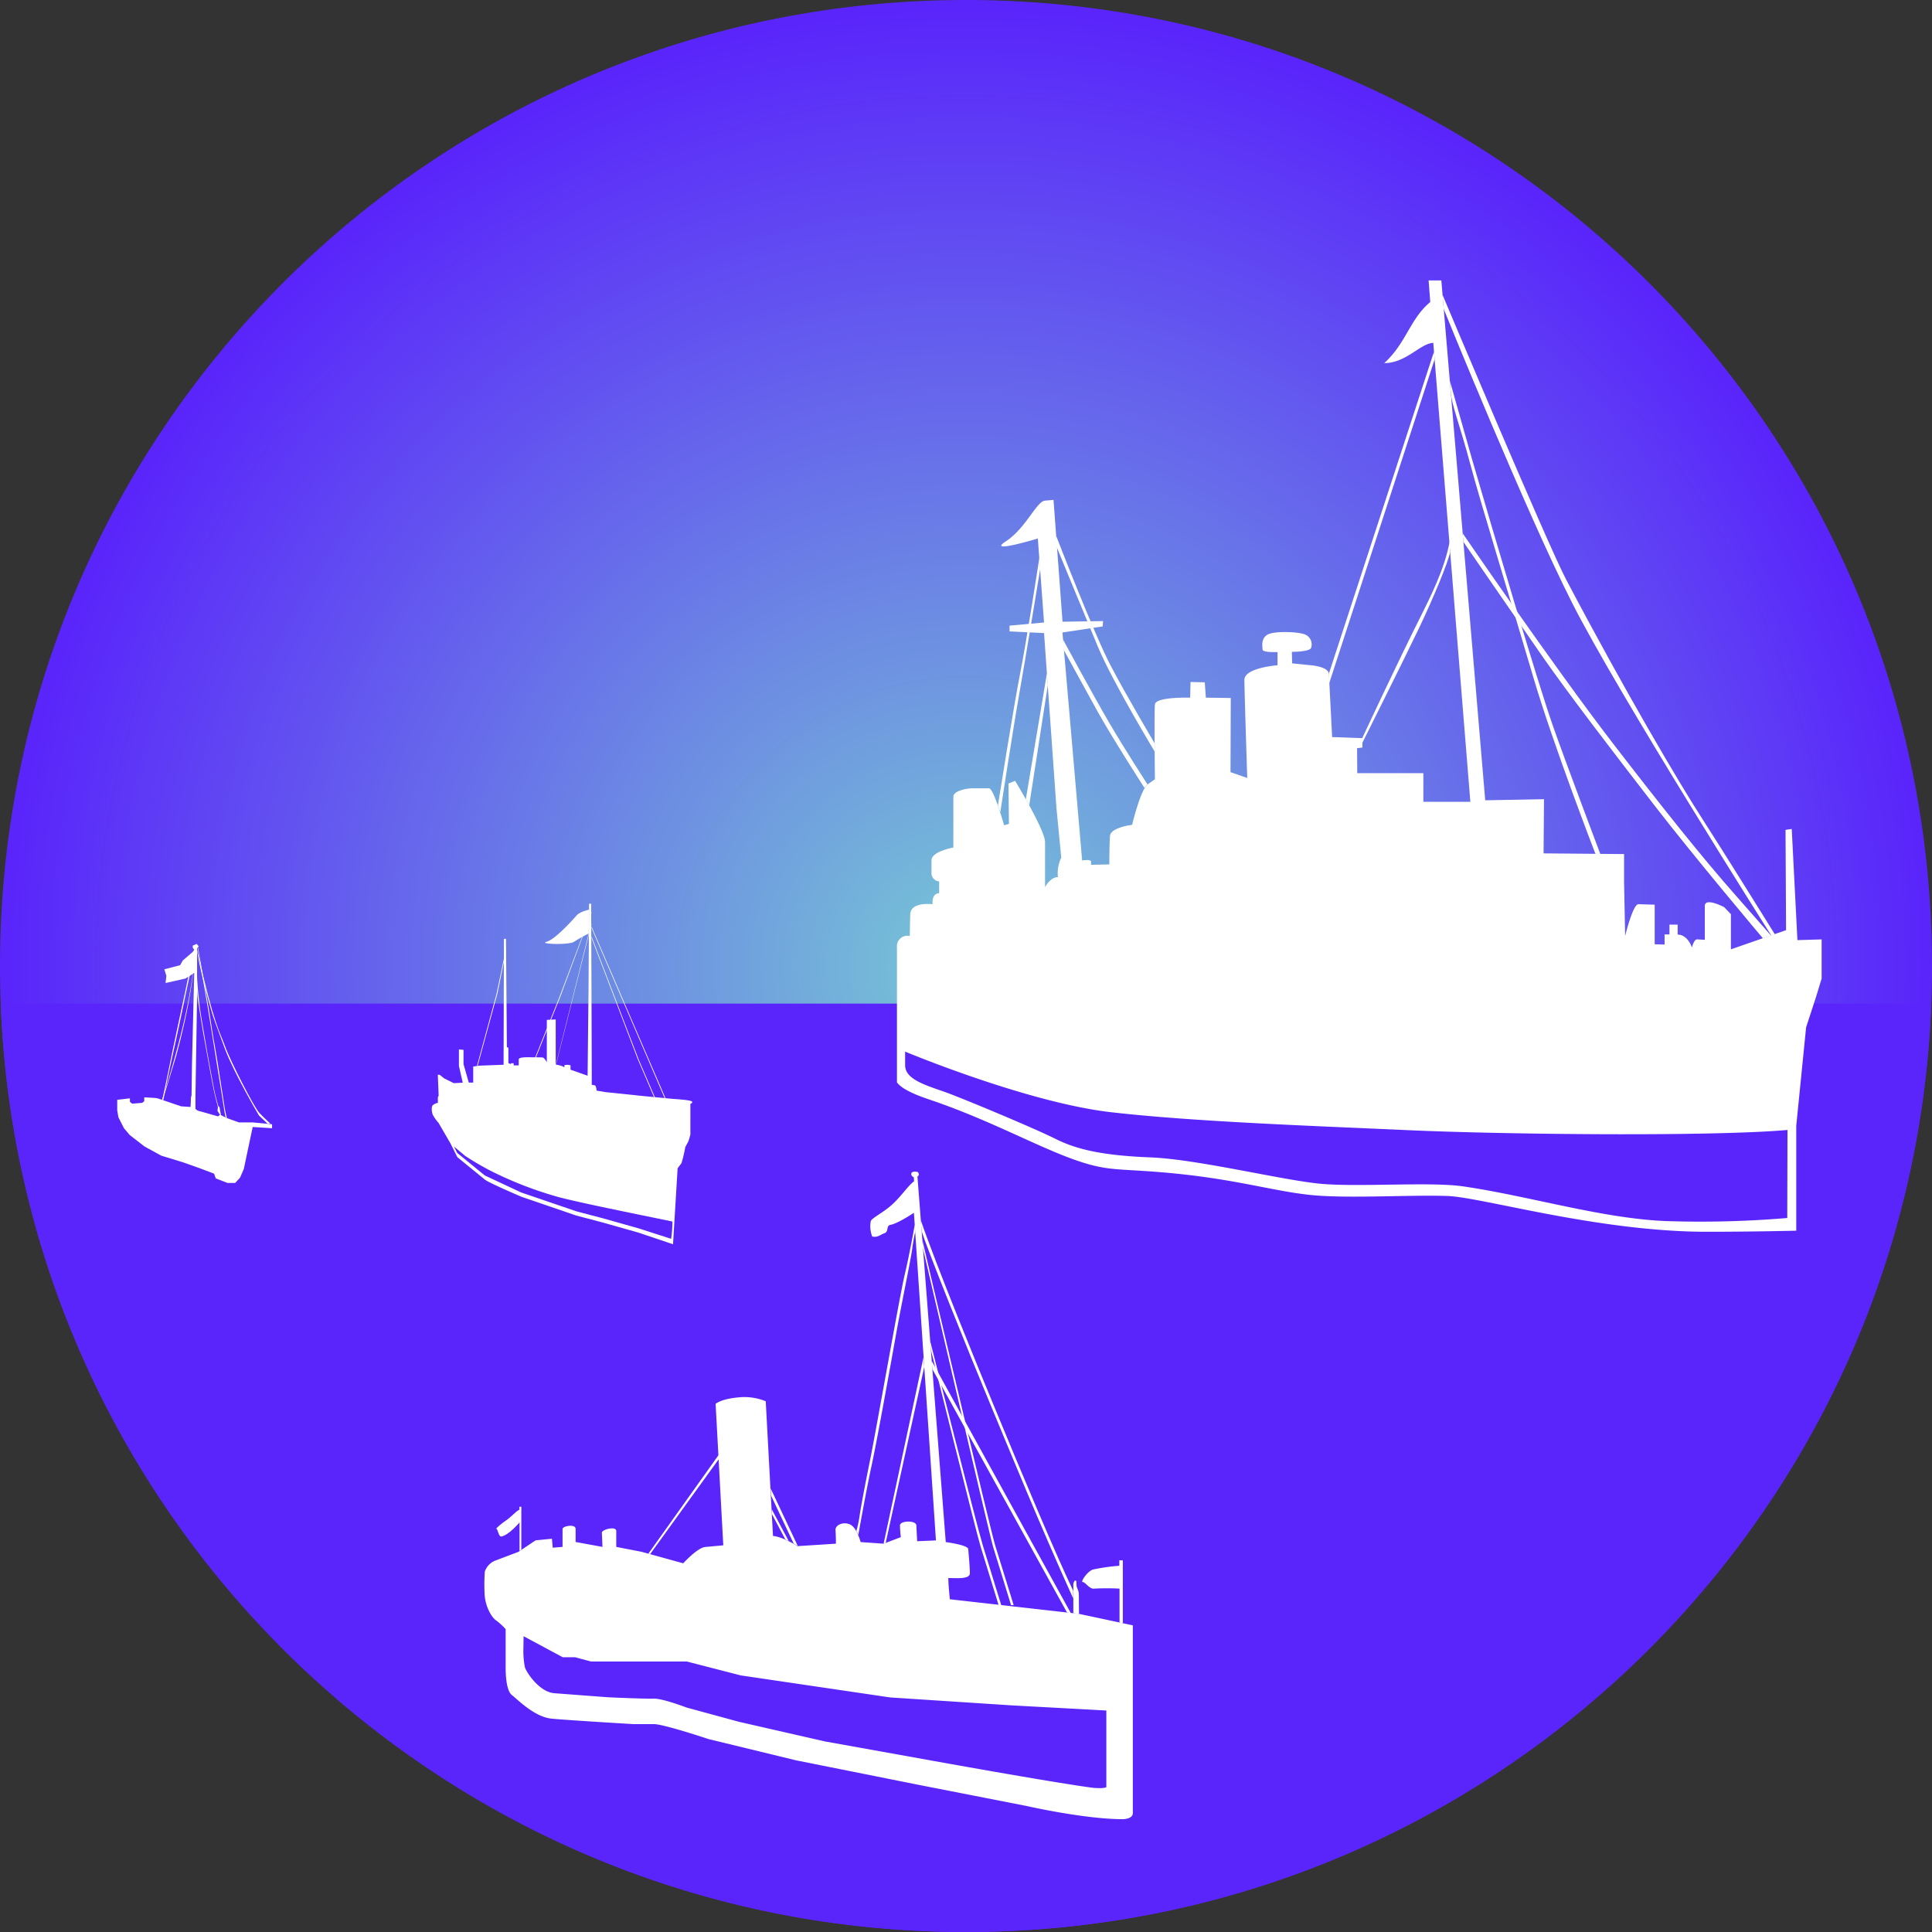 <svg xmlns="http://www.w3.org/2000/svg" xmlns:xlink="http://www.w3.org/1999/xlink" viewBox="0 0 504 504"><rect x="0" y="0" width="504" height="504" fill="#333333" stroke="none"/><defs><style>.cls-1{fill:url(#radial-gradient);}.cls-2{fill:#5a25fb;}.cls-3{fill:#fff;}</style><radialGradient id="radial-gradient" cx="252" cy="252" r="250.5" gradientUnits="userSpaceOnUse"><stop offset="0" stop-color="#77c7d5"/><stop offset="1" stop-color="#5a25fb"/></radialGradient></defs><g id="Layer_2" data-name="Layer 2"><g id="v3"><g id="BG_circle" data-name="BG circle"><path class="cls-1" d="M252,502.5A250.5,250.5,0,0,1,74.87,74.87,250.5,250.5,0,1,1,429.13,429.13,248.87,248.87,0,0,1,252,502.5Z"/><path class="cls-2" d="M252,3A248.93,248.93,0,0,1,428.07,428.07a249,249,0,1,1-273-405.5A247.28,247.28,0,0,1,252,3m0-3C112.82,0,0,112.82,0,252S112.82,504,252,504,504,391.18,504,252,391.18,0,252,0Z"/></g><path id="water_maj" data-name="water maj" class="cls-2" d="M503.81,261.81C498.66,396.44,387.89,504,252,504S5.34,396.44.19,261.81Z"/><g id="Tramzine"><polygon class="cls-3" points="65.92 294 70.97 294.32 70.97 293.28 65.92 292.8 62.31 292.8 59.19 291.68 57.43 290.8 56.87 291.23 51.58 289.73 50.99 289.3 50.99 288.02 50.99 285.99 51.41 259.92 51.41 247.36 51.84 246.88 51.31 246.24 50.29 246.67 50.29 247.25 50.67 247.74 50.29 248.32 47.67 250.57 46.99 251.79 42.87 252.86 43.4 254.57 43.19 256.44 48.37 255.27 50.08 254.2 50.67 253.77 50.08 277.71 49.97 285.77 49.81 286.31 49.76 287.81 49.71 288.77 47.25 288.61 41.1 286.52 40.41 286.42 37.63 286.26 37.63 287.27 37.1 287.7 34.48 287.91 33.89 287.43 33.89 286.52 30.58 286.9 30.58 289.68 30.9 291.49 32.34 294.32 33.84 296.09 37.69 299.08 42.07 301.48 47.67 303.19 52.22 304.8 55.85 306.18 56.28 307.41 59.32 308.59 61.35 308.59 62.63 307.2 63.6 304.96 65.92 294"/><path class="cls-3" d="M51.42,247.84c4.56,20.09,5.83,21,7.25,25s7.7,16.17,9,17.51,2.85,2.76,2.85,2.76h-.75L67.56,291S61,279.89,58.63,273.49,55.55,265.24,55,263.2s-2.72-9.63-3.6-15.14Z"/><path class="cls-3" d="M58.57,288.79s-2.1-13.78-2.48-15.65c-.45-2.25-1.23-7.52-1.52-9.35-.33-2.05-2.93-16.68-2.93-16.68l-.1.12c.63,3.89,2.35,13.63,2.6,15.25.43,2.73,1.58,9.78,1.9,11.75s1.17,7.43,1.47,9.11,1.09,7.38,1.36,8.18l.32.16S58.83,290.3,58.57,288.79Z"/><path class="cls-3" d="M42.41,287c1-3.08,2.63-8.49,3.56-11.59,1.15-4.26,2.59-10.17,3.34-14.6.34-1.76,1.09-6.31,1.62-11.6V249a147.57,147.57,0,0,1-4,21.8c-.82,3.29-3.18,11.95-4.68,16.14Z"/><path class="cls-3" d="M42.33,286.94c.93-4.19,2.38-11.37,2.65-12.68.5-2.48,2.75-12.82,3.18-14.85s1.59-7.67,1.89-8.79.62-2.88.62-2.88l.26.1s-1.84,8.36-2.35,10.85c-1.19,5.87-3.74,17.58-4.27,19.93-.25,1.11-1.11,5.39-1.72,8.41Z"/><path class="cls-3" d="M53,269.39c.84,4.62,2.28,12.71,2.84,15.32s1,3.76,1,4.16-.21.85,0,1.09a7,7,0,0,1,.52.84l.28.14s-.3-1.71-.36-2-.24-.18-.34-.46-.77-2.66-1.11-4.42-1.6-8.56-1.84-10-1.38-7.94-1.68-10a102.33,102.33,0,0,1-1-11.59c0-.2,0,.49,0,.49,0,1.14,0,5.19.26,7.27S52.86,268.54,53,269.39Z"/></g><g id="Sundowner"><path class="cls-3" d="M166.59,321.56l-9.37-2.65-6.85-1.8L136,312.19s-8.5-3.64-9.49-4.45l-7.21-5.88-1.8-3.61-3.12-5.36a10.18,10.18,0,0,1-1.5-2.12c-.23-.67-.42-1.95,0-2.43a2.68,2.68,0,0,1,1.35-.63l0-1.49.2-.4-.22-5.44h.49l1.17.94,2.51,1.24,2.34-.12-1-4.36v-4.32l1.2.12v3.72l1.37,4.81,1.16,0v-4.18L125,278l6.37-.24.09-32.84H132l.23,28.25.39.15v4l.66.28,0-.22H134l0,.55h1.32s0-.91,0-1.56,2.35-.57,3.13-.56,2.85,0,3.2.08,1,1.2,1,1.2V266.06l2.32-.12v11.77s2,.32,2.24.77l.07-.63a3.27,3.27,0,0,1,1.55.06l0,1.14,4.46,1.57.24-22.55.14-22.32h.54l.09,21.74.07,23V283a3.72,3.72,0,0,1,.9.18c.22.11.38,1.33.38,1.33l2.22.38,9.6,1,8.14.79s4.95.25,4.95.75v.27l-.46.28V296l-.49,1.68-.84,1.56a34.19,34.19,0,0,1-1,4.21l-1,1.32-1.2,19.82ZM121.3,301.5l-2.88-2.41.84,1.66,7.21,5.89,9.49,4.44L150.37,316l6.85,1.8,9.37,2.64,8.49,2.73a32.81,32.81,0,0,0,.34-4.51c-13.09-2.7-23-4.68-29.43-6.3a98.38,98.38,0,0,1-17.6-6.73A69.92,69.92,0,0,1,121.3,301.5Z"/><polygon class="cls-3" points="173.63 286.55 154.31 241.7 154.24 240.86 145.01 277.71 145.06 277.74 154.27 241.21 154.32 242.1 173.41 286.52 173.63 286.55"/><polygon class="cls-3" points="170.85 286.27 166.53 276.2 154.32 244.32 154.34 244.77 166.29 276.09 170.64 286.25 170.85 286.27"/><polygon class="cls-3" points="139.65 275.77 145.93 260.12 154.29 237.93 154.3 238.14 146.17 260.01 139.74 276.01 139.65 275.77"/><polygon class="cls-3" points="124.47 277.93 129.53 259.26 132.02 247.4 132.03 248.07 129.77 259.15 124.57 278.18 124.47 277.93"/><path class="cls-3" d="M153.73,237.29s-2.41.5-3.29,1.5-5.57,6.27-7.84,6.89,5.93.88,7.15,0a34.68,34.68,0,0,1,3.83-2.14l.15-6.25"/></g><g id="PS_Medway" data-name="PS Medway"><path class="cls-3" d="M129.06,407.17l6.18-2.34,4.48-3,4.26-.42.21,2.34,2.56-.21s0-3.95,0-4.69,3.41-1.41,3.41,0v3.41l7,1.28s-.1-2.83-.16-3.68,3.75-1.84,3.76-.48l0,4.16,6.6,1.28,10.87,3s3.68-4.07,5.76-4.26l4.69-.43-2-36.91s1.41-1.27,5.83-1.67a14.59,14.59,0,0,1,7.25,1l1.89,35.13c2.64.24,6.42,2.66,6.42,2.66l10-.64s0-2-.11-3.51,2.35-2.35,4-1.39,2.55,4.48,2.55,4.48l6,.42L235,401s-.22-1.79-.22-3.07,4.21-1.38,4.27,0,.21,4.13.21,4.13l4.9-.21-5.75-85.47s-4.11,2.78-6.13,3.15c-1.17.21-.37,1.74-1.55,2.18s-1.81,1.18-3.19.86a7.25,7.25,0,0,1-.38-4c.27-.85,3.25-2.22,5.55-4.32,2.49-2.27,4.17-4.94,5.74-6.08l-.06-1.08a.94.94,0,0,1-.68-.83c0-.33.32-.61.86-.61s1,0,1.1.56a.57.57,0,0,1-.34.68l7.39,95.39s5.77.76,5.86,1.81.43,4.74.43,6.34-3.57,1.23-5.62,1.23c0,1.86.4,5.54.4,5.54L281.45,421l14.07,3v49c0,1.57-2.61,1.57-2.61,1.57-9.91,0-24.94-3.41-24.94-3.41l-28.29-5.54-32-6.4-22.81-5.54s-11.72-3.91-14.28-3.91h-5.33s-16.86-1-21.31-1.42-8.69-4.79-10.44-6.18-1.6-7.3-1.6-7.3V425a15.85,15.85,0,0,0-2.45-2.25c-1.26-.82-2.91-3.75-3.05-7a52,52,0,0,1,.06-5.76A4.73,4.73,0,0,1,129.06,407.17Zm7.48,22.8a21.94,21.94,0,0,0,.4,5c.47,1.44,3.82,6.45,7.68,6.74l14.07,1.06s9.37.43,11.77.35,8.63,2.32,8.63,2.32l13.7,3.73,22.38,5.11,27.28,4.9s30.92,5.6,42.16,7.14c1.07.15,3.35.27,4-.1v-20l-24.84-1.35-31.54-2.06-39-5.75-14.06-3.62H154.21L150,432.32h-3.2l-10.21-5.48Z"/><path class="cls-3" d="M259.1,366.3c8,19.42,16.43,39.42,20.86,48.68v2c-8.71-19.18-16.84-39.21-21.74-50.94s-16.41-40.28-17.8-44.92l-.22-2.82C244.23,330.1,255.42,357.41,259.1,366.3Z"/><path class="cls-3" d="M280,413.22c.16-1,.82-1.28.8-.4-.06,1.92.64,1.44.64,3.43s.05,4.77.05,4.77l-1.49-.17Z"/><path class="cls-3" d="M236,332.57c-1.36,5.76-7.43,40.45-9,48.2s-2.43,12.46-2.8,14.94a28.54,28.54,0,0,1-.8,3.69l.51,1s2-11.34,3.49-18.21,5.27-28.06,6.47-34.77,3.68-18.62,4.08-21.5.81-4.64.81-4.64l-.12-1.84S237.36,326.82,236,332.57Z"/><polygon class="cls-3" points="187.46 379.57 169.14 405.3 169.6 405.42 187.52 380.62 187.46 379.57"/><polygon class="cls-3" points="201.05 388.31 208.13 403.33 207.06 402.7 201.14 390.13 201.05 388.31"/><polygon class="cls-3" points="201.34 393.75 205.75 402.01 204.88 401.6 201.34 394.92 201.34 393.75"/><polygon class="cls-3" points="240.93 354 230.51 402.69 231.05 402.49 241.11 356.6 240.93 354"/><polygon class="cls-3" points="279.33 420.78 243.05 355 243.21 357.14 278.36 420.67 279.33 420.78"/><path class="cls-3" d="M261.19,418.72s-3.34-10.86-4.78-15.49-13.76-53.39-13.76-53.39l.17,2.23s12,48.31,13,51.42l4.69,15.23Z"/><path class="cls-3" d="M264.43,418.72s-3.35-10.86-4.79-15.49-19.06-79.88-19.06-79.88l.17,2.23s17.35,74.8,18.31,77.91l4.69,15.23Z"/><path class="cls-3" d="M292.91,407.06v16.39l-.86-.18v-8.85a64.77,64.77,0,0,0-6.6,0c-1.23.21-2.35-1.76-3-1.71s1.12-2.72,2.61-3.25a50.22,50.22,0,0,1,6.94-1l0-1.43Z"/><path class="cls-3" d="M136,393.07v11.22l-.47.32v-7.46s-2.8,3.36-4.77,3.68c-.68.11-.91-2-1.26-2s1.46-1.5,2.64-2.29,2.69-2.52,3.36-2.69l0-.79Z"/></g><g id="MV_Royal_Dandelion" data-name="MV Royal Dandelion"><path class="cls-3" d="M245,233l0-3.08a2.13,2.13,0,0,1-2-2.13v-3.34c0-2.36,5.7-3.35,5.7-3.35V207.87c0-1.66,3.72-2.23,5-2.23H258c1.23,0,3.94,9.65,3.94,9.65l1.26-.36-.12-10.53,1.73-.7s7.81,12.84,7.81,15.94v11.78s1.36-2.61,3.35-2.61a9.58,9.58,0,0,1,.88-5.09l-1.26-13-3.23-45.57-9-.44,0-1.5,9-.82-1.62-21.91s-13.54,4.1-8.35.74,8-10.43,10.21-10.62l2.23-.19,2.35,31.78,10.57-.17-.09,1.39L277.16,165l5.14,59.48s2.35-.45,2.32.33l0,.79,4.77-.1s0-5.21.18-7.44,5.76-2.88,5.76-2.88,2.23-9.29,4.09-10.59l1.86-1.31s-.19-17.47,0-19.51,9.2-1.77,9.2-1.77l.09-4.09,3.72.09.28,4,6.5.09L321,201.43l4.37,1.52s-.74-22.44-.74-25.6,8.64-3.81,8.64-3.81V170.1s-3.85.19-3.9-.65-.47-2.88,1.3-3.9,8.27-.75,9.85,0a2.8,2.8,0,0,1,1.49,3.5c-.47,1-5,1-5,1l.07,3,4.39.45s5.1.27,5.2,2.33l.84,16.45,7.9.28V195l-1.39.19.05,6.51h17.24v7.46l12.26,0L373.9,89.44c-3.41.15-7.06,5.28-12.79,5.28,5.73-5.2,6.71-11.54,12-15.93l-.43-5.63H376l11.45,135.61,15.33-.28-.11,14.13,21,.18v7.44l.28,13.94s2-8.34,3.47-8.3l4.24.12v10.33l2.58.08,0-2.65h1.27l0-2.55h2.14v2.6c2.65,0,3.72,3.35,3.72,3.35s.55-2.16,1.36-2.11l2,.12v-8.8c0-2.41,5.05.28,5.05.28l1.76,1.83v9.17l14.39-5-.14-26.16,1.62-.24,1.48,29,6.32-.19v10.22l-1.48,4.84L471.16,268l-2.57,25.65,0,27.4s-11.28.28-23.3.28c-28.38,0-58.62-9-67.66-9.33s-24.7.62-34.21-.13-18.75-3.71-34.2-5.45c-12-1.35-17.37-1-22.31-2-11.28-2.23-25.4-11.15-44.49-17.59-3.72-1.25-7.19-2.74-8.43-4.47V247.18a2.75,2.75,0,0,1,3.35-3s.05-3.73.12-5.7c.13-3.33,5.83-2.6,5.83-2.6S242.89,233.15,245,233ZM466.3,294.77c-19.55,1.75-73.77,1.2-99.16.05s-55.23-2.18-77.16-4.66-53.86-15.82-53.86-15.82v3.55c0,3.47,4.65,5,9.91,6.81,4.38,1.51,23.72,9.59,29.33,12.4s12.39,4.34,24.78,4.83,34.55,6,44.49,6.89,28.51-.57,37.06.67c17.21,2.5,36.43,8.43,53,9.05a269.81,269.81,0,0,0,31.55-.8Z"/><path class="cls-3" d="M408.58,151.23c15.74,29.87,29.87,53.67,35.32,62.09S463,243.73,463,243.73l-.93.32s-39.82-62.82-52-86.87-33.45-76.57-33.45-76.57l-.32-3.73S403.7,142,408.58,151.23Z"/><polygon class="cls-3" points="374.08 91.75 346.62 175.87 346.74 178.26 374.24 93.78 374.08 91.75"/><path class="cls-3" d="M384,119.76c5.74,19.82,17.33,58.85,21.08,69.52,3.54,10.07,12.38,33.47,12.38,33.47h-1.26S405.08,194,400,176.7s-13.65-45.14-16.36-55.3c-2.88-10.78-4.86-15.52-5.13-18.69l-.28-3.34S382.76,115.39,384,119.76Z"/><path class="cls-3" d="M370.78,160.47c-6.24,12.37-15.43,32.13-15.43,32.13v1.27s11.34-22.68,14.94-30.24,7.46-16.86,8-19.58l-.13-2.73C376.9,148.35,373,156,370.78,160.47Z"/><path class="cls-3" d="M420.72,193.87c12.81,16.62,23.14,29.62,32.23,39.9L462,244.05l-2.11.73S442.41,224.1,431.51,210s-22.28-28.9-29.25-38.92-20.52-29.74-20.52-29.74l-.19-2.24S405.36,173.91,420.72,193.87Z"/><polygon class="cls-3" points="273.12 175.6 267.61 208.49 268.49 210.09 273.34 178.76 273.12 175.6"/><path class="cls-3" d="M275.56,139.88s9.8,25.39,14.08,33.57,11.55,20.42,11.55,20.42V196s-10.9-18-14.8-27.32-10.83-26.21-10.83-26.21Z"/><path class="cls-3" d="M271.14,145.49s-3.34,21.77-5,30.11-5.81,34.49-5.81,34.49l.61,1.81s3.42-22.28,4.91-30.64,5.52-32.91,5.52-32.91Z"/><path class="cls-3" d="M277.32,166.85s7.65,14.18,12,21.63c4,6.84,10,16.11,10,16.11l-.78.93s-8.52-13.2-12.42-20.27-8.88-16.17-8.88-16.17Z"/></g></g></g></svg>